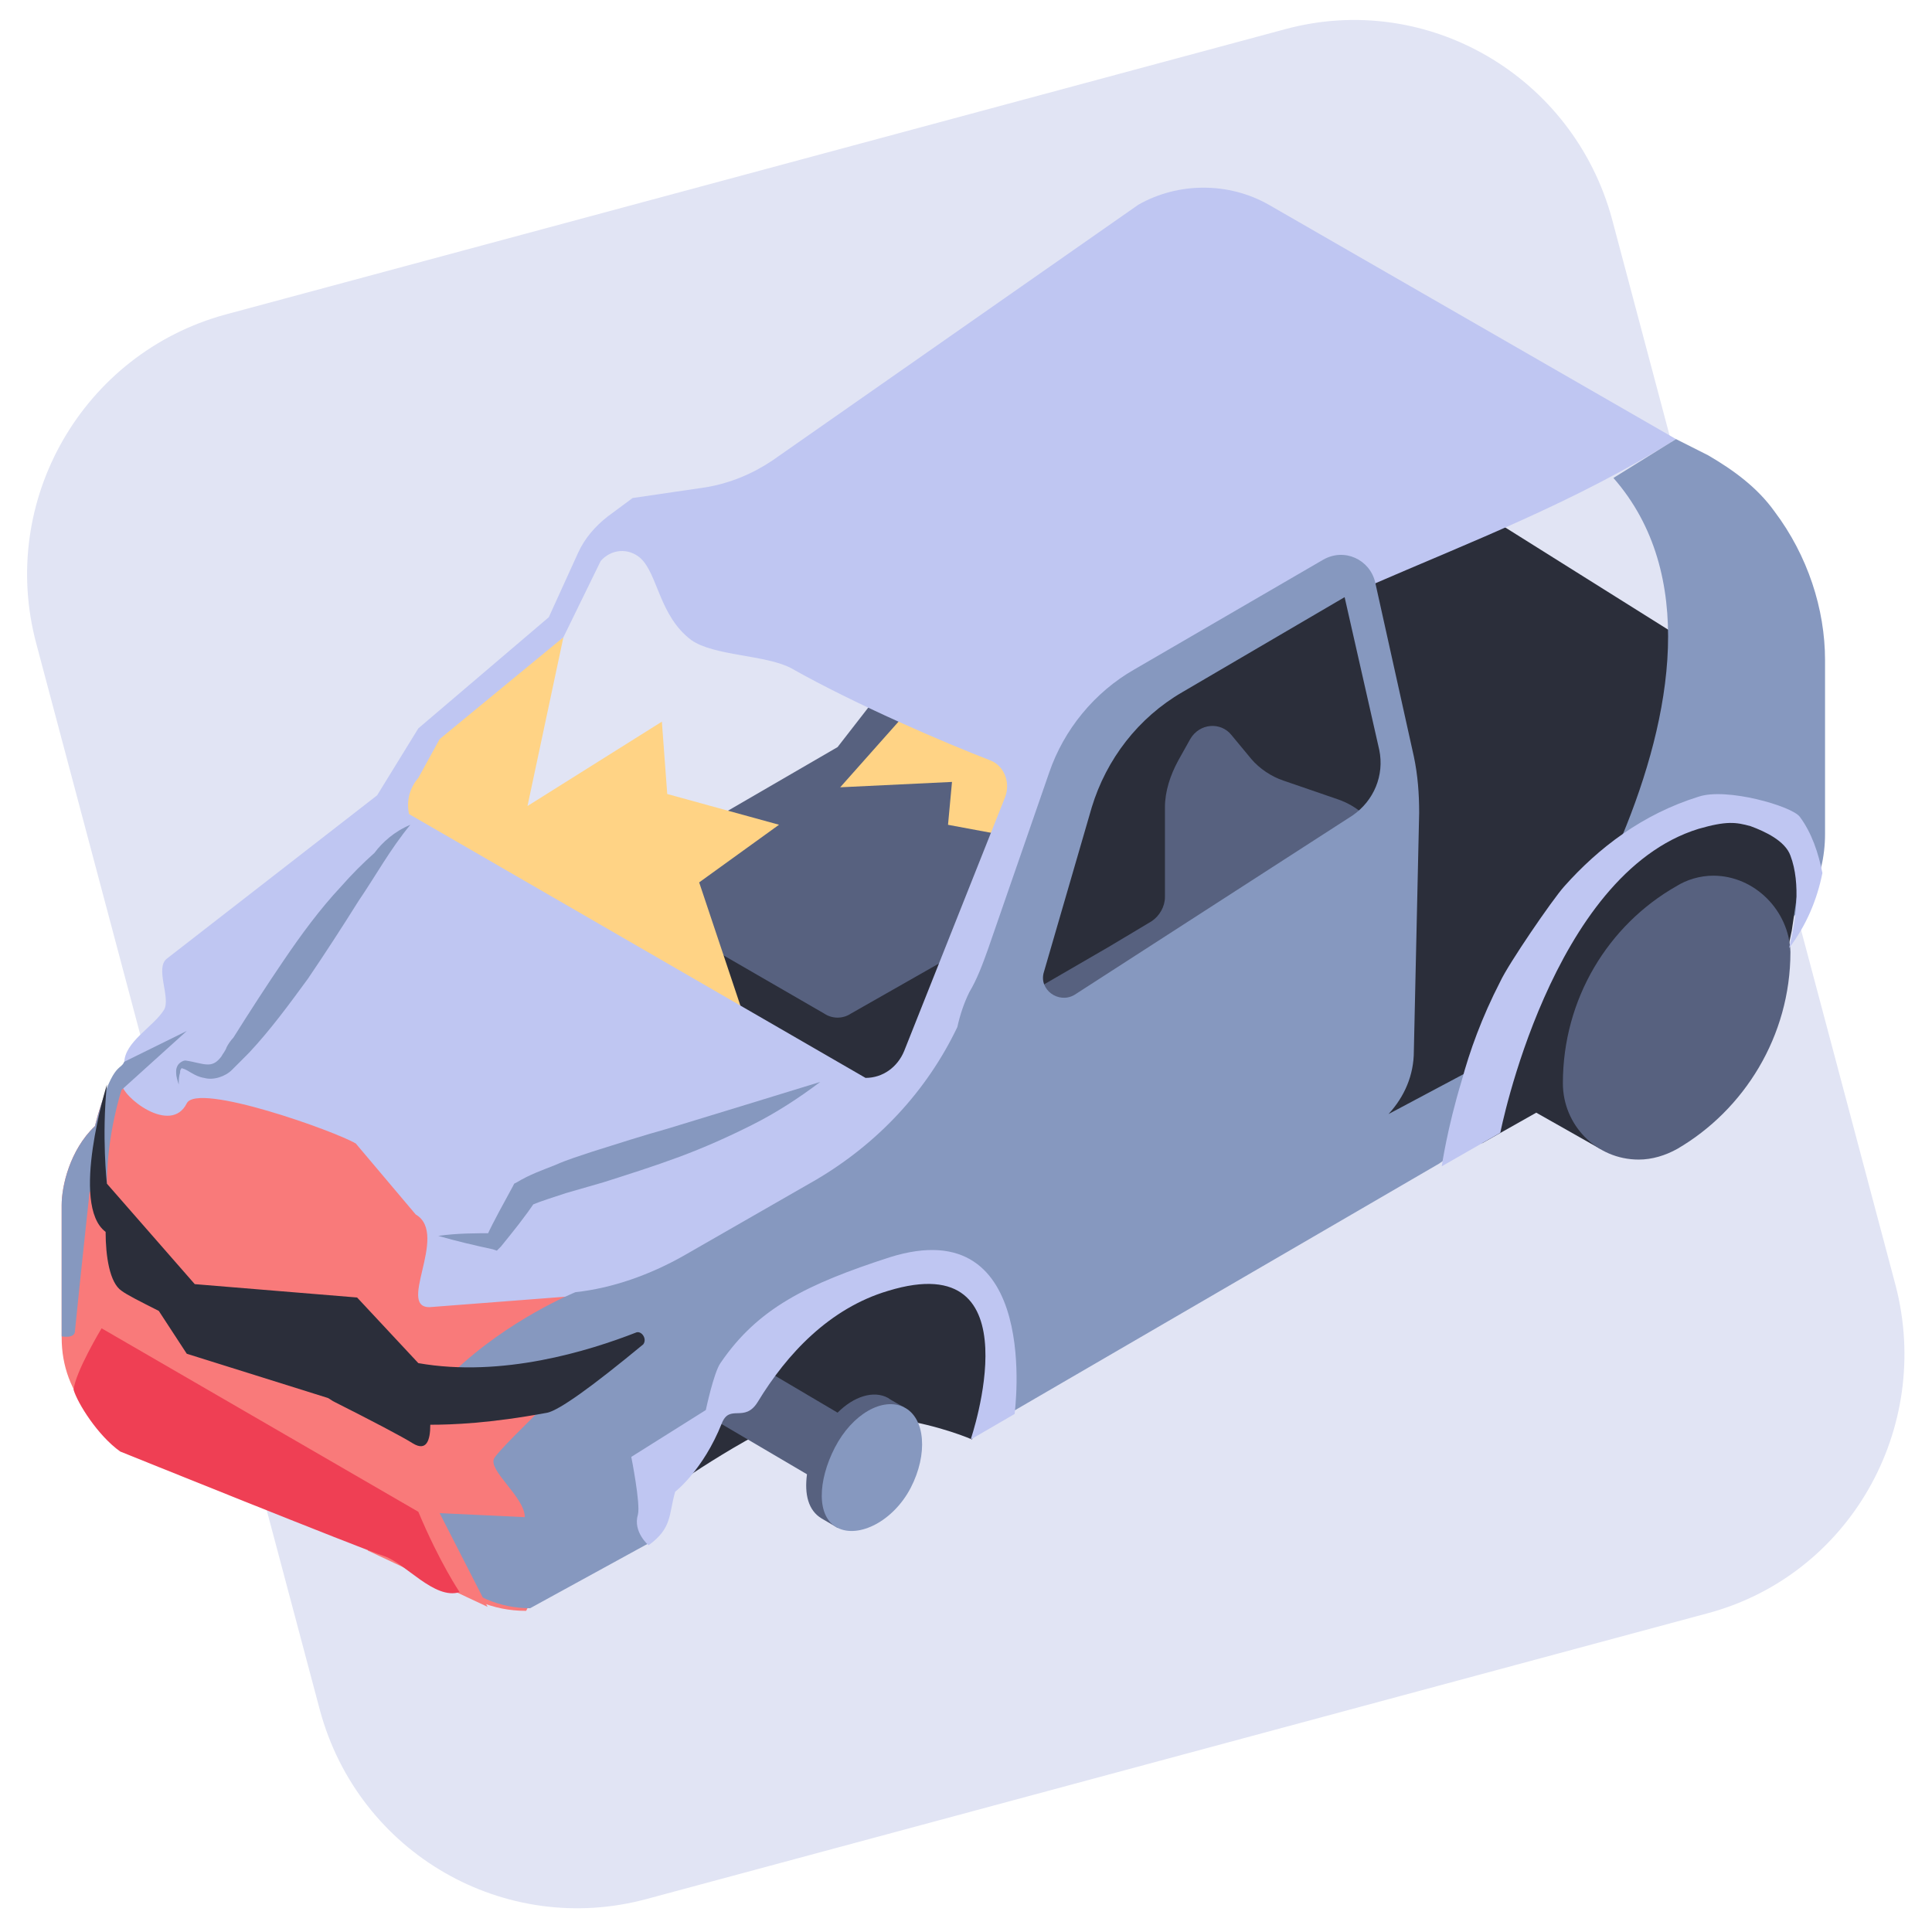 <svg width="36" height="36" viewBox="0 0 36 36" fill="none" xmlns="http://www.w3.org/2000/svg">
<path d="M31.8 30.066L12.061 35.382C9.407 36.105 6.679 34.533 5.96 31.863L0.678 12C-0.041 9.33 1.546 6.585 4.2 5.861L23.939 0.546C26.593 -0.177 29.32 1.42 30.04 4.09L35.322 23.953C36.016 26.623 34.454 29.368 31.8 30.066Z" fill="#E1E4F4"/>
<path d="M32.42 10.702L31.23 11.825C31.23 11.825 24.584 7.658 24.361 7.508C24.137 7.383 22.277 10.577 21.93 10.777L1.472 22.655L17.516 25.674L32.742 17.439C33.313 17.09 32.42 10.702 32.42 10.702Z" fill="#2B2E3A"/>
<path d="M19.897 11.177L18.88 10.827C18.657 10.752 18.434 10.603 18.285 10.428L17.913 9.979C17.715 9.729 17.318 9.754 17.144 10.054L16.797 10.652C16.723 10.777 16.673 10.927 16.673 11.102V12.549L15.607 13.921L12.209 15.893C12.085 15.968 12.011 16.092 12.011 16.242V16.716C12.011 16.866 12.085 16.991 12.209 17.066L15.359 18.887C15.508 18.987 15.706 18.987 15.855 18.887L19.451 16.841C19.55 16.791 19.599 16.691 19.599 16.567V16.242L20.74 12.898C20.963 12.2 20.591 11.426 19.897 11.177Z" fill="#57617F"/>
<path d="M24.931 14.895L23.914 14.545C23.691 14.471 23.468 14.321 23.319 14.146L22.947 13.697C22.749 13.447 22.352 13.472 22.178 13.772L21.955 14.171C21.806 14.446 21.707 14.745 21.707 15.044V16.716C21.707 16.891 21.608 17.066 21.459 17.166L20.666 17.64L17.268 19.611C17.144 19.686 17.07 19.811 17.07 19.96V20.434C17.07 20.584 17.144 20.709 17.268 20.784L20.418 22.605C20.566 22.705 20.765 22.705 20.914 22.605L24.509 20.559C24.609 20.509 24.658 20.41 24.658 20.285V19.96L25.799 16.617C26.022 15.893 25.65 15.144 24.931 14.895Z" fill="#57617F"/>
<path d="M10.498 11.875L9.829 15.019L12.333 13.447L12.433 14.795L14.516 15.368L13.028 16.442L13.871 18.962L7.026 15.368L8.192 13.572L10.498 11.875Z" fill="#FFD385"/>
<path d="M17.119 13.023L15.656 14.67L17.739 14.57L17.665 15.369L19.004 15.618L19.351 13.996L17.119 13.023Z" fill="#FFD385"/>
<path d="M2.488 19.785C2.414 19.96 2.067 19.76 1.769 20.983C1.298 21.432 1.149 22.106 1.149 22.455V24.926C1.149 25.45 1.323 25.924 1.67 26.323C1.819 26.498 2.563 26.098 2.786 26.223C4.72 27.346 6.803 28.369 6.803 28.369C7.919 29.018 8.514 30.016 9.804 30.016L10.151 29.342L11.813 22.305L2.488 19.785Z" fill="#F97A7A"/>
<path d="M31.23 8.182L23.642 3.815C22.898 3.391 21.955 3.391 21.211 3.815L14.392 8.581C14.02 8.831 13.598 9.006 13.152 9.08L11.788 9.28L11.317 9.629C11.094 9.804 10.895 10.029 10.771 10.303L10.226 11.501L7.795 13.572L7.027 14.82L3.108 17.864C2.885 18.039 3.183 18.588 3.059 18.812C2.86 19.137 2.315 19.411 2.315 19.81L2.265 20.185C2.265 20.434 3.183 21.158 3.48 20.559C3.679 20.16 6.258 21.083 6.63 21.308L7.746 22.63C8.39 23.005 7.324 24.452 8.068 24.352L10.994 24.127C11.54 24.078 12.507 24.427 12.978 24.152C14.863 23.129 17.194 20.759 17.343 20.809L19.723 14.321C23.468 11.127 27.485 10.528 31.23 8.182ZM18.732 14.845L16.847 19.586C16.723 19.885 16.45 20.085 16.128 20.085L7.622 15.169C7.572 14.944 7.622 14.695 7.795 14.495L8.192 13.772L10.498 11.875L11.193 10.453C11.391 10.228 11.713 10.203 11.937 10.403C12.259 10.702 12.284 11.476 12.879 11.925C13.301 12.225 14.268 12.2 14.739 12.449C15.929 13.123 17.616 13.847 18.459 14.171C18.707 14.271 18.831 14.57 18.732 14.845Z" fill="#BFC6F2"/>
<path d="M33.065 9.53C32.743 9.08 32.296 8.756 31.825 8.482L31.23 8.182L30.064 8.906C33.189 12.474 28.18 19.511 27.609 19.835L25.873 20.759C26.171 20.434 26.345 20.035 26.345 19.586L26.444 15.144C26.444 14.795 26.419 14.445 26.345 14.096L25.625 10.852C25.526 10.428 25.055 10.203 24.658 10.428L21.137 12.474C20.393 12.898 19.823 13.597 19.55 14.396L18.409 17.689C18.31 17.964 18.211 18.238 18.062 18.488C17.963 18.688 17.888 18.912 17.839 19.137C17.268 20.334 16.351 21.308 15.21 21.981L12.73 23.404C12.11 23.753 11.416 24.003 10.722 24.078C10.722 24.078 9.482 24.577 8.44 25.575L7.82 27.895C7.82 29.043 8.738 29.967 9.878 29.967L12.11 28.744C12.457 28.27 12.829 26.074 15.136 25.65L18.533 26.498L26.816 21.682L31.775 18.189C32.619 17.689 33.759 17.14 33.933 16.167C33.983 15.968 34.007 15.743 34.007 15.543V12.3C34.007 11.351 33.685 10.353 33.065 9.53ZM19.451 18.114L20.343 15.044C20.616 14.146 21.211 13.373 22.03 12.898L25.055 11.127L25.7 13.971C25.799 14.445 25.601 14.92 25.204 15.194L20.021 18.538C19.723 18.712 19.351 18.438 19.451 18.114Z" fill="#8698BF"/>
<path d="M10.25 17.54C10.25 17.54 10.275 17.54 10.275 17.564C10.275 17.54 10.25 17.54 10.25 17.54Z" fill="#B3B3B3"/>
<path d="M33.437 15.468C33.437 15.468 32.569 14.969 32.519 15.019C32.47 15.069 31.106 15.319 31.106 15.319L29.221 16.965L27.609 21.307L28.626 20.733L29.816 21.407L33.313 17.689L33.387 17.34L33.536 16.342L33.437 15.468Z" fill="#2B2E3A"/>
<path d="M31.924 16.317C31.676 16.317 31.428 16.392 31.23 16.517C29.965 17.24 29.122 18.613 29.122 20.185C29.122 20.958 29.742 21.607 30.535 21.607C30.783 21.607 31.031 21.532 31.255 21.407C32.495 20.684 33.362 19.311 33.362 17.739C33.338 16.966 32.693 16.317 31.924 16.317Z" fill="#57617F"/>
<path d="M31.651 14.845C30.61 15.169 29.791 15.793 29.147 16.517C28.924 16.766 28.105 17.964 27.956 18.288C27.609 18.962 27.386 19.586 27.237 20.135C26.964 21.033 26.865 21.732 26.865 21.732L27.956 21.108C27.956 21.108 28.899 16.292 31.651 15.444C32.172 15.294 32.346 15.319 32.618 15.394C32.891 15.494 33.263 15.668 33.362 15.943C33.561 16.467 33.462 17.166 33.338 17.665C33.66 17.24 33.858 16.766 33.958 16.267C33.883 15.893 33.759 15.518 33.536 15.219C33.387 15.02 32.172 14.67 31.651 14.845Z" fill="#BFC6F2"/>
<path d="M1.67 22.206L1.992 22.056C1.992 21.133 2.265 20.309 2.265 20.309L3.48 19.211L2.315 19.785C2.24 19.96 2.092 19.76 1.769 20.983C1.298 21.432 1.149 22.106 1.149 22.455V23.279C1.149 24.027 1.149 24.502 1.149 24.901C1.149 24.901 1.397 24.951 1.397 24.801C1.496 23.803 1.67 22.206 1.67 22.206Z" fill="#8698BF"/>
<path d="M9.209 27.172C9.085 27.396 9.779 27.895 9.779 28.27L8.192 28.195L9.085 29.941L6.853 28.893L7.77 26.348L11.168 25.2C11.193 25.2 9.333 26.947 9.209 27.172Z" fill="#F97A7A"/>
<path d="M11.862 24.826C10.969 25.175 9.358 25.674 7.795 25.4L6.654 24.177L3.629 23.928L1.992 22.056C1.992 22.056 1.893 21.183 1.992 20.209C1.992 20.209 1.298 22.455 1.968 22.954C1.968 23.404 2.042 23.903 2.265 24.052C2.364 24.127 2.612 24.252 2.959 24.427L3.48 25.225L6.109 26.049C6.159 26.074 6.183 26.099 6.233 26.123C6.927 26.473 7.498 26.772 7.696 26.897C7.944 27.047 8.018 26.847 8.018 26.548C8.415 26.548 9.134 26.523 10.201 26.323C10.424 26.273 11.019 25.849 11.986 25.05C12.061 24.951 11.961 24.801 11.862 24.826Z" fill="#2B2E3A"/>
<path d="M1.893 24.751L7.795 28.17C8.192 29.118 8.564 29.667 8.564 29.667C8.093 29.817 7.547 29.118 7.15 28.993C6.754 28.868 2.24 27.047 2.24 27.047C1.819 26.747 1.447 26.148 1.372 25.899C1.397 25.574 1.893 24.751 1.893 24.751Z" fill="#EF3F54"/>
<path d="M7.646 15.369C7.274 15.818 7.002 16.317 6.679 16.791C6.382 17.265 6.059 17.764 5.737 18.238C5.39 18.712 5.043 19.186 4.646 19.611C4.596 19.661 4.547 19.711 4.497 19.761C4.447 19.81 4.398 19.86 4.323 19.935C4.199 20.06 3.976 20.135 3.803 20.085C3.629 20.06 3.505 19.935 3.406 19.91C3.381 19.91 3.381 19.885 3.381 19.91C3.356 19.935 3.356 19.96 3.356 19.985C3.331 20.06 3.331 20.135 3.331 20.21C3.307 20.135 3.282 20.06 3.282 19.985C3.282 19.935 3.282 19.91 3.307 19.86C3.331 19.81 3.406 19.761 3.455 19.761C3.629 19.785 3.753 19.835 3.877 19.835C3.976 19.835 4.051 19.785 4.125 19.686C4.15 19.636 4.199 19.586 4.224 19.511C4.249 19.461 4.299 19.386 4.348 19.336C4.646 18.862 4.968 18.363 5.291 17.889C5.613 17.415 5.96 16.941 6.357 16.517C6.555 16.292 6.754 16.092 6.977 15.893C7.126 15.693 7.349 15.493 7.646 15.369Z" fill="#8698BF"/>
<path d="M15.284 20.16C14.888 20.459 14.466 20.734 14.02 20.958C13.573 21.183 13.127 21.382 12.656 21.557C12.185 21.732 11.713 21.881 11.242 22.031L10.548 22.231C10.325 22.306 10.077 22.381 9.903 22.455L9.978 22.381C9.779 22.68 9.556 22.954 9.333 23.229L9.258 23.304L9.184 23.279C8.837 23.204 8.514 23.129 8.167 23.029C8.514 22.979 8.862 22.979 9.209 22.979L9.06 23.054C9.209 22.73 9.382 22.43 9.556 22.106L9.581 22.056L9.63 22.031C9.878 21.881 10.101 21.807 10.35 21.707C10.573 21.607 10.821 21.532 11.044 21.457C11.515 21.308 11.986 21.158 12.433 21.033L13.821 20.609L15.284 20.16Z" fill="#8698BF"/>
<path d="M18.111 26.822L18.706 25.425L17.987 23.778H16.252L14.987 24.676L13.524 26.223L12.73 27.571C12.73 27.571 13.276 27.197 13.896 26.847C15.805 25.799 18.111 26.822 18.111 26.822Z" fill="#2B2E3A"/>
<path d="M16.549 26.049C16.276 25.899 15.904 26.024 15.607 26.323L14.044 25.4L13.425 26.523L15.037 27.471C14.987 27.845 15.061 28.145 15.309 28.294L15.607 28.469L16.847 26.223C16.847 26.223 16.574 26.074 16.549 26.049Z" fill="#57617F"/>
<path d="M16.847 26.223C16.45 26.024 15.88 26.348 15.557 26.972C15.235 27.596 15.21 28.269 15.607 28.469C16.003 28.669 16.648 28.344 16.971 27.721C17.293 27.097 17.243 26.423 16.847 26.223Z" fill="#8698BF"/>
<path d="M12.581 27.796C12.581 27.796 13.102 27.396 13.449 26.523C13.598 26.149 13.871 26.523 14.119 26.124C14.664 25.226 15.458 24.377 16.549 24.053C19.326 23.204 18.087 26.823 18.087 26.823L18.905 26.348C18.905 26.348 19.426 22.53 16.574 23.429C15.036 23.928 14.119 24.377 13.424 25.4C13.3 25.575 13.152 26.274 13.152 26.274L11.763 27.147C11.763 27.147 11.937 28.02 11.887 28.22C11.788 28.544 12.085 28.794 12.085 28.794C12.532 28.47 12.457 28.22 12.581 27.796Z" fill="#BFC6F2"/>
</svg>
